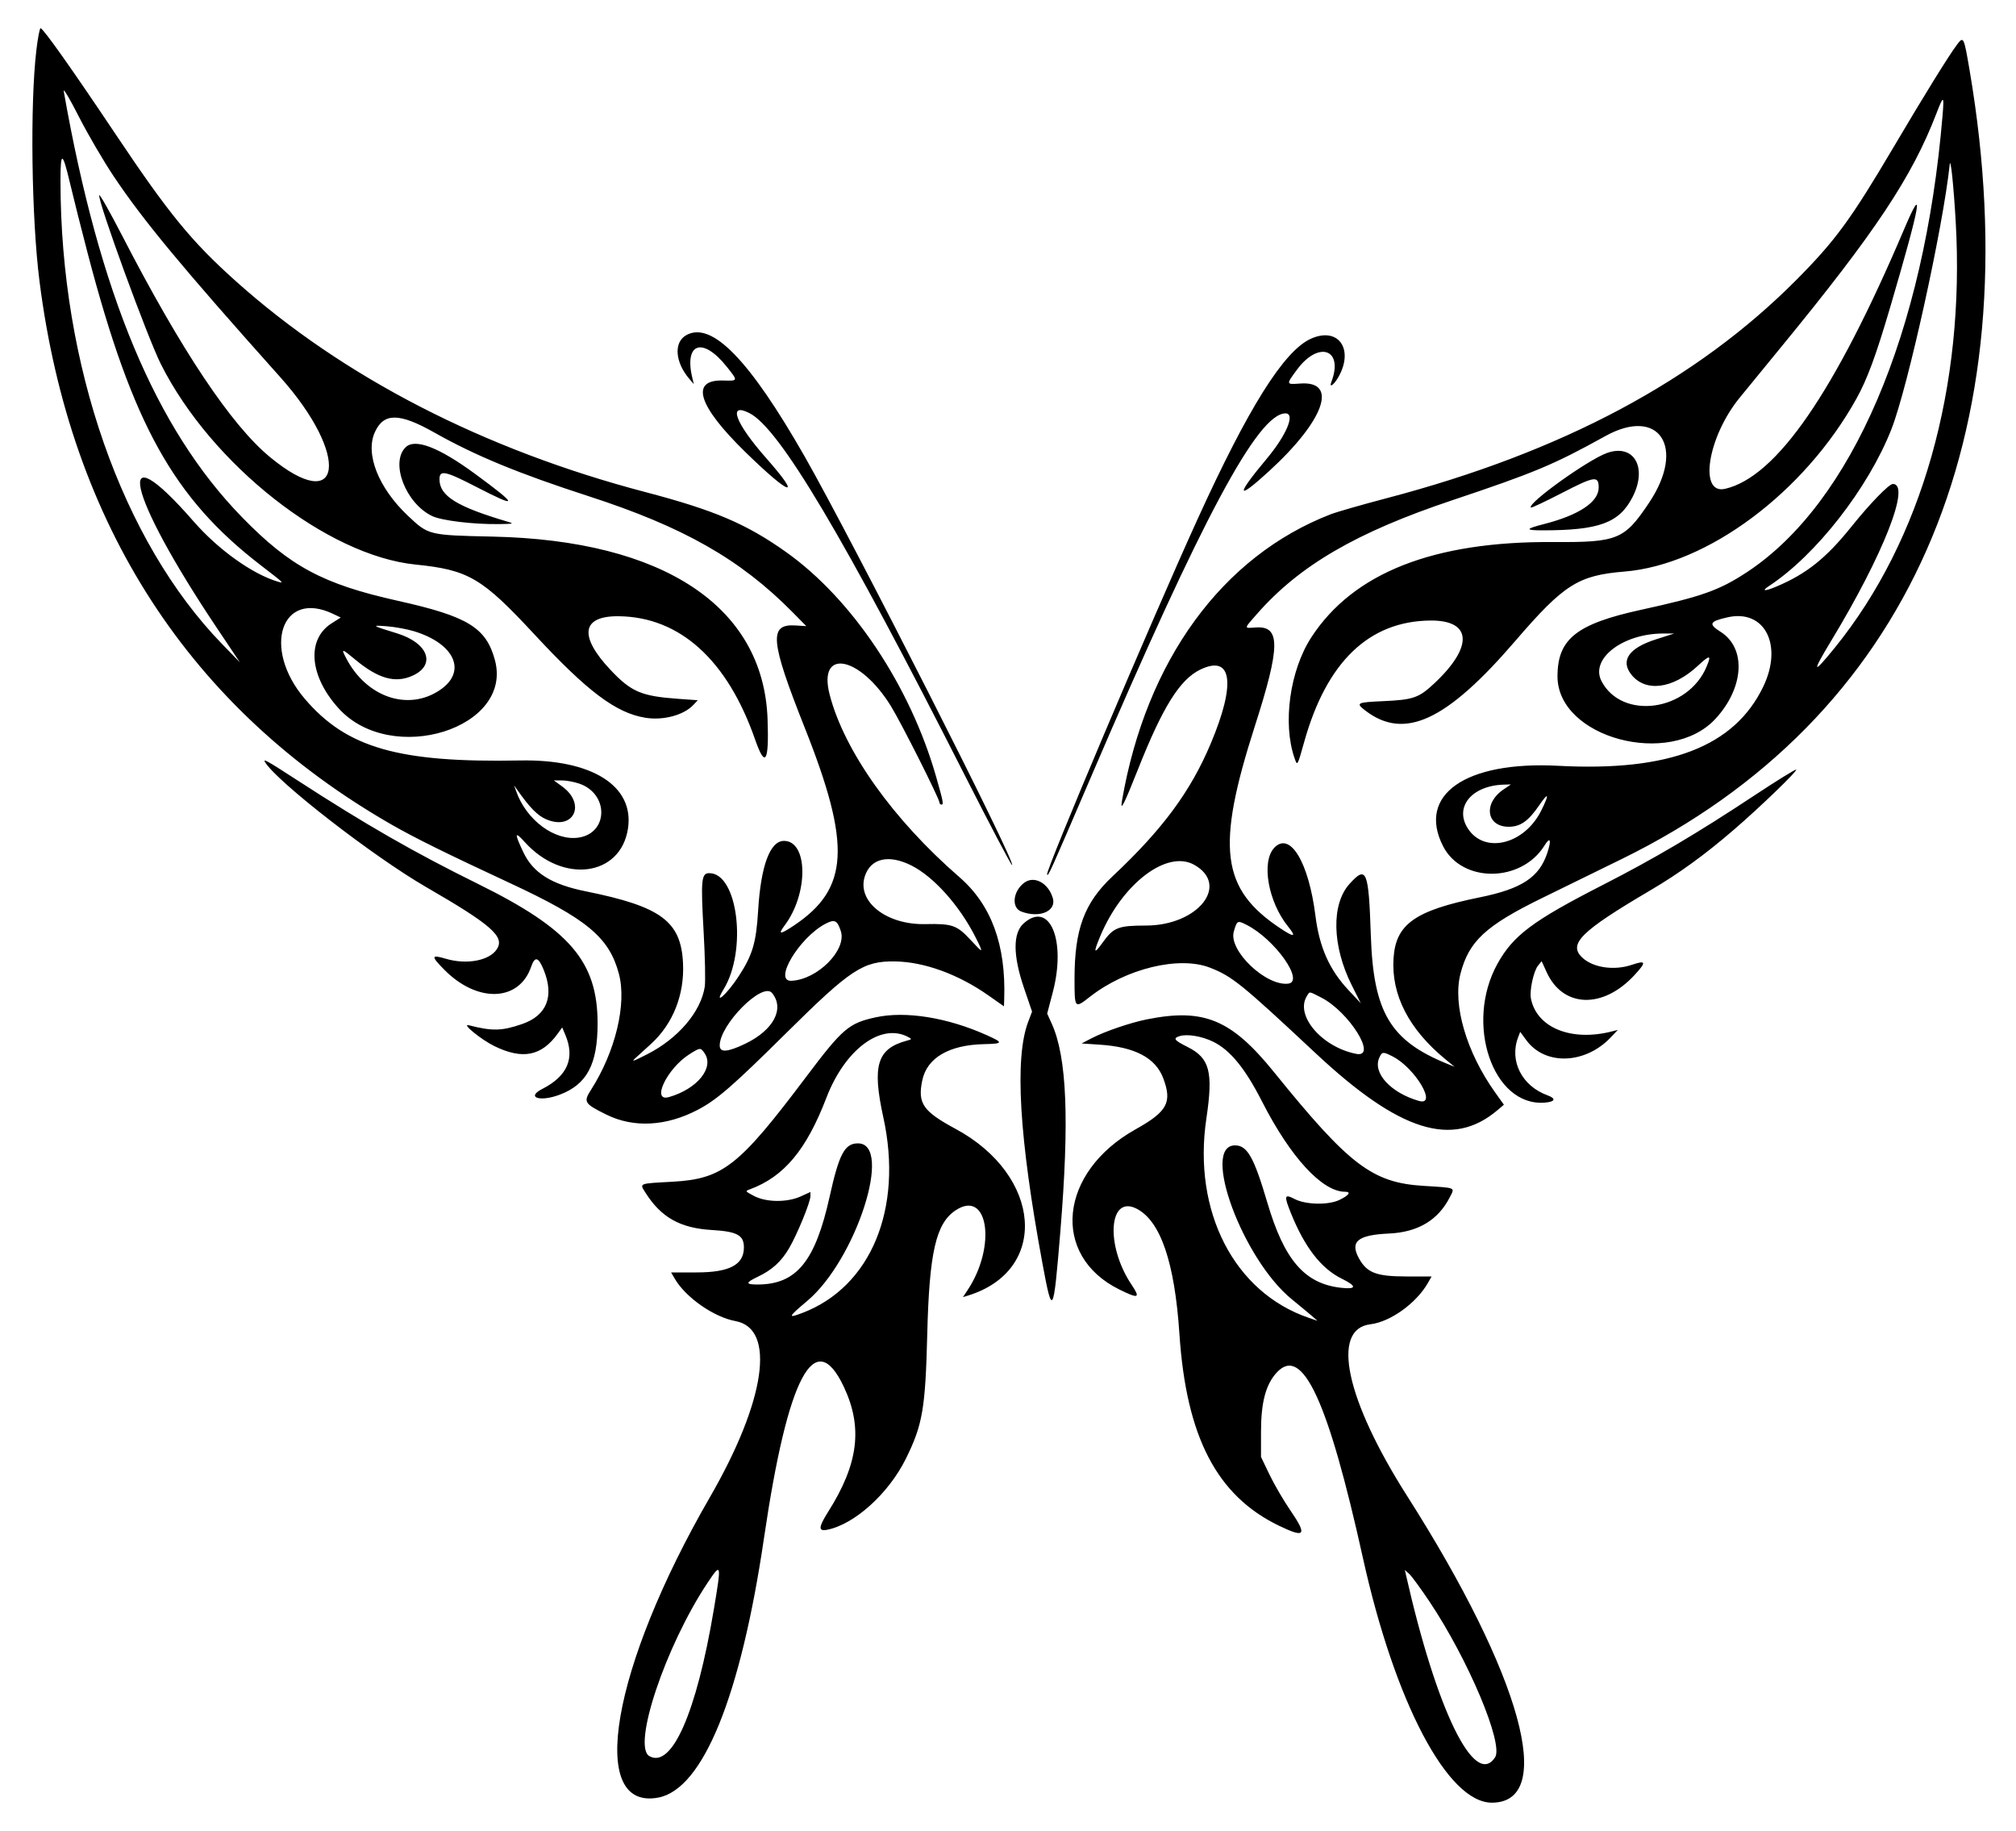<svg id="svg" xmlns="http://www.w3.org/2000/svg" xmlns:xlink="http://www.w3.org/1999/xlink" width="400" height="363.2" viewBox="0, 0, 400,363.2"><g id="svgg"><path id="path0" d="M7.221 9.900 C 5.942 20.645,6.247 43.286,7.839 55.800 C 13.981 104.088,37.689 140.656,77.722 163.587 C 82.306 166.214,88.558 169.301,101.121 175.143 C 116.487 182.289,120.873 185.937,122.798 193.171 C 124.385 199.137,122.112 208.593,117.268 216.173 C 115.716 218.601,115.916 218.922,120.332 221.104 C 125.722 223.768,132.178 223.425,138.451 220.140 C 142.240 218.157,145.366 215.444,156.050 204.865 C 168.820 192.221,171.263 190.617,177.600 190.710 C 183.349 190.794,190.106 193.246,196.030 197.397 L 199.200 199.618 199.250 198.109 C 199.602 187.392,196.685 179.478,190.360 173.990 C 177.184 162.558,167.532 148.993,164.621 137.816 C 162.187 128.470,170.615 130.066,176.804 140.123 C 178.849 143.445,186.400 158.448,186.400 159.188 C 186.400 159.415,186.583 159.600,186.808 159.600 C 187.264 159.600,187.148 159.003,185.717 154.000 C 180.580 136.027,169.079 118.821,155.980 109.514 C 148.095 103.910,141.744 101.204,128.044 97.608 C 96.016 89.200,68.052 74.807,46.821 55.801 C 37.968 47.875,33.522 42.440,22.857 26.505 C 14.260 13.659,8.551 5.600,8.048 5.600 C 7.874 5.600,7.502 7.535,7.221 9.900 M388.309 8.837 C 386.647 11.044,381.898 18.715,375.713 29.182 C 367.263 43.487,364.178 47.704,356.531 55.412 C 336.666 75.435,310.024 89.649,275.200 98.805 C 270.250 100.106,265.222 101.549,264.026 102.012 C 242.502 110.338,227.418 131.022,222.625 158.788 C 222.210 161.191,223.000 159.648,225.792 152.600 C 230.687 140.245,234.095 134.787,238.140 132.829 C 244.468 129.766,245.280 135.523,240.213 147.527 C 236.196 157.043,230.648 164.538,220.741 173.831 C 215.139 179.086,213.200 184.312,213.200 194.160 C 213.200 200.074,213.222 200.100,216.244 197.730 C 223.400 192.118,233.967 189.559,240.094 191.956 C 244.487 193.674,246.306 195.147,261.067 208.946 C 277.703 224.498,288.174 227.778,297.097 220.231 L 298.394 219.134 296.633 216.667 C 290.963 208.719,288.206 199.301,289.765 193.200 C 291.425 186.707,294.732 183.635,306.000 178.121 C 310.290 176.021,317.400 172.539,321.800 170.383 C 378.672 142.514,403.208 86.876,390.794 13.934 C 389.661 7.279,389.591 7.136,388.309 8.837 M22.559 34.971 C 28.412 43.727,36.163 53.072,55.594 74.800 C 69.565 90.423,67.991 102.577,53.541 90.646 C 45.865 84.307,35.984 69.510,24.277 46.823 C 21.843 42.105,19.780 38.460,19.693 38.722 C 19.340 39.780,29.264 66.964,31.942 72.276 C 41.978 92.184,64.905 110.210,82.448 111.986 C 92.953 113.050,95.617 114.614,106.013 125.814 C 116.554 137.171,122.212 141.426,128.037 142.373 C 131.594 142.952,135.658 141.867,137.575 139.827 L 138.447 138.899 134.523 138.617 C 127.247 138.094,125.239 137.235,121.139 132.888 C 114.786 126.154,115.392 122.158,122.754 122.238 C 134.881 122.370,144.325 130.907,149.829 146.713 C 151.839 152.483,152.612 151.193,152.294 142.600 C 151.470 120.328,131.659 107.184,97.800 106.442 C 84.991 106.162,85.023 106.170,80.902 102.272 C 75.082 96.768,72.424 90.028,74.377 85.727 C 76.140 81.844,79.223 81.865,86.200 85.810 C 94.259 90.365,102.930 93.943,116.741 98.411 C 135.597 104.511,146.904 110.941,157.291 121.472 L 159.982 124.200 157.823 124.065 C 152.505 123.732,152.813 127.087,159.688 144.400 C 168.939 167.696,168.467 176.280,157.535 183.580 C 154.746 185.443,154.287 185.429,155.712 183.526 C 160.435 177.220,160.334 166.800,155.551 166.800 C 152.786 166.800,150.963 171.709,150.425 180.600 C 150.037 186.996,149.335 189.383,146.600 193.600 C 144.206 197.290,141.447 199.698,143.566 196.247 C 148.286 188.562,146.402 173.200,140.740 173.200 C 139.146 173.200,139.025 174.463,139.613 184.919 C 139.889 189.826,139.989 194.676,139.836 195.699 C 139.089 200.683,134.547 206.014,128.389 209.136 C 125.462 210.620,125.164 210.707,126.200 209.773 C 126.860 209.178,128.204 207.956,129.186 207.058 C 133.527 203.088,135.814 197.328,135.522 191.098 C 135.129 182.741,131.190 179.826,116.200 176.799 C 109.413 175.429,105.788 173.159,103.844 169.064 C 102.033 165.250,102.096 164.786,104.119 167.031 C 111.655 175.391,123.170 173.874,124.601 164.333 C 125.869 155.880,117.448 150.574,103.200 150.848 C 79.077 151.313,68.776 148.363,60.464 138.607 C 51.907 128.564,55.827 116.865,66.104 121.776 L 67.607 122.495 65.803 123.639 C 60.758 126.839,61.379 134.155,67.241 140.569 C 77.704 152.017,101.866 144.489,98.195 130.925 C 96.453 124.490,92.813 122.265,79.000 119.191 C 64.068 115.869,57.527 112.359,47.971 102.544 C 30.892 84.999,19.723 58.297,12.647 18.091 C 12.518 17.361,13.826 19.558,15.607 23.063 C 17.361 26.516,20.490 31.875,22.559 34.971 M385.428 22.900 C 381.813 66.164,367.415 99.791,346.647 113.473 C 341.161 117.087,337.705 118.317,325.600 120.963 C 312.791 123.763,309.042 126.744,309.026 134.140 C 308.999 146.366,331.345 152.377,340.381 142.574 C 346.064 136.409,346.520 128.571,341.384 125.326 C 338.920 123.769,339.168 123.261,342.789 122.447 C 350.132 120.797,353.811 127.939,349.863 136.177 C 344.155 148.084,331.248 153.077,309.200 151.906 C 290.777 150.928,281.122 157.655,286.322 167.847 C 290.081 175.215,301.876 175.119,306.472 167.683 C 307.594 165.868,307.859 166.615,307.005 169.186 C 305.394 174.035,301.944 176.304,293.603 177.999 C 280.723 180.618,276.930 183.303,276.493 190.113 C 276.028 197.352,279.541 204.175,286.800 210.131 L 288.600 211.608 287.143 211.016 C 275.847 206.432,272.500 200.817,271.992 185.600 C 271.558 172.611,271.141 171.599,267.766 175.327 C 264.119 179.355,264.294 187.622,268.190 195.400 L 269.993 199.000 267.576 196.422 C 263.768 192.363,261.783 187.905,261.000 181.656 C 259.662 170.981,255.944 164.854,252.820 168.179 C 250.224 170.942,251.615 178.881,255.551 183.762 C 257.263 185.884,256.847 186.009,254.106 184.195 C 242.260 176.355,241.219 168.179,248.988 144.000 C 254.057 128.224,254.098 124.122,249.183 124.463 C 246.756 124.631,246.739 124.813,249.422 121.758 C 257.851 112.157,269.128 105.594,288.110 99.242 C 304.519 93.751,308.291 92.171,318.509 86.508 C 329.206 80.579,334.562 88.717,327.203 99.718 C 322.292 107.061,320.975 107.600,308.163 107.518 C 284.423 107.364,268.534 113.619,260.197 126.400 C 255.925 132.949,254.452 143.494,256.849 150.368 C 257.423 152.015,257.399 152.055,258.795 147.082 C 263.234 131.273,271.641 123.207,283.800 123.090 C 292.054 123.010,292.381 128.261,284.577 135.562 C 281.490 138.450,280.421 138.817,274.300 139.089 C 269.192 139.317,268.941 139.457,270.927 140.972 C 278.671 146.878,286.996 143.009,300.628 127.166 C 310.306 115.918,313.114 114.133,322.331 113.375 C 338.773 112.023,357.971 97.720,368.322 79.110 C 370.516 75.166,372.226 70.521,375.138 60.600 C 381.091 40.319,381.877 35.874,377.825 45.411 C 364.050 77.826,352.498 94.586,342.292 96.961 C 337.002 98.193,338.809 86.724,345.130 78.944 C 346.228 77.593,349.983 73.003,353.476 68.744 C 372.112 46.018,379.366 35.104,384.212 22.500 C 385.628 18.816,385.765 18.861,385.428 22.900 M17.437 50.400 C 26.311 84.221,34.440 98.834,51.800 112.175 C 56.328 115.655,56.439 115.759,55.200 115.399 C 50.152 113.930,43.347 109.078,38.423 103.438 C 22.265 84.927,25.075 97.766,43.055 124.600 L 47.611 131.400 44.075 127.760 C 24.194 107.295,12.015 72.427,12.001 35.933 C 11.999 29.927,12.388 29.988,13.863 36.223 C 14.588 39.291,16.196 45.670,17.437 50.400 M388.032 43.865 C 389.935 76.718,381.324 107.152,364.112 128.400 C 359.597 133.975,359.393 133.615,363.358 127.065 C 373.668 110.031,379.183 96.000,375.569 96.000 C 374.794 96.000,371.066 99.838,367.359 104.454 C 362.316 110.733,358.444 113.825,352.461 116.352 C 350.110 117.345,349.397 117.287,351.005 116.234 C 360.286 110.153,370.698 96.815,375.283 85.134 C 378.541 76.835,385.544 45.043,386.846 32.638 C 387.016 31.019,387.618 36.722,388.032 43.865 M136.200 66.462 C 133.634 67.865,133.910 71.833,136.808 75.200 L 137.668 76.200 137.419 75.200 C 135.633 68.018,139.375 66.679,144.217 72.766 C 146.471 75.599,146.481 75.563,143.457 75.479 C 136.865 75.296,138.481 80.488,147.866 89.650 C 156.842 98.411,159.329 99.153,152.040 90.894 C 145.882 83.916,144.320 79.714,148.718 81.958 C 154.663 84.991,167.306 106.258,191.484 153.900 C 196.425 163.635,200.619 171.600,200.805 171.600 C 201.848 171.600,169.129 107.149,159.685 90.600 C 148.708 71.366,141.250 63.700,136.200 66.462 M260.072 67.202 C 254.743 69.620,247.689 80.859,237.603 103.000 C 228.455 123.081,207.299 173.033,207.751 173.484 C 208.032 173.766,208.176 173.446,216.517 154.000 C 238.553 102.625,249.593 82.000,255.060 82.000 C 257.053 82.000,255.284 86.269,251.330 91.000 C 245.117 98.436,245.293 99.413,251.777 93.479 C 262.774 83.414,265.593 75.528,257.997 76.078 C 255.137 76.285,255.143 76.309,257.327 73.344 C 261.640 67.490,266.652 69.266,264.158 75.765 C 263.656 77.073,264.688 76.337,265.580 74.751 C 268.711 69.179,265.479 64.748,260.072 67.202 M80.457 88.743 C 77.393 91.807,80.506 99.851,85.725 102.357 C 87.623 103.268,93.850 104.023,98.942 103.959 C 101.854 103.923,102.051 103.874,100.800 103.506 C 90.644 100.511,87.200 98.378,87.200 95.081 C 87.200 93.161,88.329 93.394,94.535 96.599 C 102.977 100.957,102.913 100.346,94.259 93.995 C 87.020 88.683,82.310 86.890,80.457 88.743 M318.882 89.840 C 315.136 91.153,302.951 99.885,303.750 100.684 C 303.852 100.785,306.605 99.490,309.868 97.806 C 316.396 94.435,317.200 94.315,317.200 96.711 C 317.200 99.579,313.304 102.174,306.306 103.966 C 302.608 104.912,302.552 105.200,306.064 105.200 C 317.283 105.200,321.277 103.728,323.905 98.625 C 326.936 92.742,324.209 87.974,318.882 89.840 M82.214 125.233 C 90.234 127.711,92.667 133.176,87.371 136.820 C 81.057 141.164,72.712 138.354,68.662 130.520 C 67.658 128.579,67.800 128.604,70.497 130.849 C 75.047 134.635,78.438 135.583,81.868 134.025 C 86.573 131.889,84.967 127.538,78.768 125.631 C 73.708 124.074,73.576 123.982,76.753 124.229 C 78.378 124.355,80.835 124.807,82.214 125.233 M328.534 126.831 C 323.205 128.534,321.476 131.009,323.667 133.795 C 326.476 137.366,331.903 136.669,336.833 132.105 C 339.288 129.832,339.606 129.854,338.614 132.228 C 334.907 141.101,321.836 142.914,317.764 135.120 C 315.453 130.695,321.941 125.680,330.000 125.663 L 332.200 125.659 328.534 126.831 M52.600 151.200 C 55.033 155.137,74.102 169.918,84.509 175.935 C 97.560 183.480,100.207 185.804,98.579 188.288 C 97.086 190.567,92.579 191.404,88.433 190.173 C 85.524 189.309,85.483 189.655,88.176 192.376 C 94.731 199.000,102.999 198.712,105.384 191.777 C 106.124 189.622,106.830 189.798,107.884 192.400 C 110.010 197.648,108.485 201.453,103.581 203.135 C 99.536 204.523,97.688 204.563,93.000 203.366 C 91.487 202.980,95.478 206.230,98.077 207.501 C 103.690 210.246,107.449 209.500,110.685 205.000 L 111.548 203.800 112.174 205.287 C 114.114 209.896,112.599 213.449,107.609 215.995 C 104.303 217.682,107.087 218.630,111.023 217.157 C 116.444 215.129,118.572 211.137,118.571 203.000 C 118.568 190.729,113.061 184.315,94.800 175.313 C 82.206 169.105,72.512 163.544,58.932 154.736 C 53.005 150.891,52.095 150.383,52.600 151.200 M348.118 157.771 C 336.587 165.390,328.288 170.289,318.000 175.548 C 304.093 182.658,300.227 185.553,297.102 191.200 C 290.579 202.988,296.173 219.477,306.440 218.724 C 308.560 218.569,308.836 217.918,307.054 217.274 C 301.964 215.433,299.433 210.447,301.213 205.765 L 301.626 204.678 302.852 206.345 C 306.569 211.399,314.516 211.126,319.600 205.770 L 321.000 204.295 319.800 204.600 C 311.755 206.647,304.914 203.869,303.757 198.085 C 303.442 196.512,304.275 192.643,305.165 191.544 L 305.879 190.663 306.888 192.868 C 310.122 199.932,318.033 200.191,324.286 193.437 C 326.710 190.820,326.618 190.423,323.812 191.375 C 320.291 192.571,316.111 191.972,313.962 189.965 C 311.079 187.271,313.630 184.742,327.400 176.639 C 333.178 173.240,338.261 169.552,344.063 164.550 C 349.214 160.110,356.653 152.936,356.389 152.663 C 356.273 152.543,352.551 154.841,348.118 157.771 M114.917 155.434 C 120.828 157.448,120.742 165.260,114.800 166.149 C 110.059 166.857,104.408 162.654,102.410 156.934 L 102.014 155.800 102.707 156.785 C 105.088 160.167,106.638 161.750,108.283 162.478 C 113.758 164.900,116.429 159.544,111.519 155.987 L 109.880 154.800 111.469 154.800 C 112.343 154.800,113.894 155.085,114.917 155.434 M298.297 156.611 C 294.249 159.362,294.913 164.003,299.354 163.999 C 301.668 163.996,303.263 162.870,305.414 159.719 C 307.295 156.963,307.459 157.482,305.770 160.843 C 302.432 167.487,294.638 169.426,291.308 164.441 C 288.450 160.163,291.941 155.826,298.393 155.640 L 299.786 155.600 298.297 156.611 M180.817 171.672 C 185.241 173.883,190.393 179.637,193.545 185.889 C 195.217 189.205,195.162 189.237,192.579 186.447 C 189.866 183.516,188.935 183.191,183.600 183.308 C 175.833 183.478,169.947 178.807,171.604 173.787 C 172.773 170.246,176.330 169.429,180.817 171.672 M236.955 171.548 C 244.059 175.561,237.705 183.571,227.400 183.593 C 221.840 183.605,220.944 183.955,218.784 186.962 C 217.026 189.410,216.896 189.051,218.317 185.669 C 222.706 175.223,231.570 168.506,236.955 171.548 M203.148 175.155 C 200.949 176.884,200.663 180.063,202.637 180.814 C 206.269 182.195,209.667 180.734,208.886 178.128 C 207.973 175.082,205.120 173.604,203.148 175.155 M203.106 183.167 C 200.956 185.089,200.970 189.495,203.147 195.892 L 204.773 200.669 204.008 202.681 C 201.276 209.872,202.202 225.591,206.832 250.600 C 208.820 261.342,209.012 261.003,210.380 244.367 C 212.203 222.177,211.688 209.684,208.674 203.043 L 207.774 201.059 208.884 196.830 C 211.598 186.488,208.250 178.571,203.106 183.167 M166.827 184.683 C 168.062 188.425,162.185 194.337,157.020 194.550 C 153.358 194.701,158.567 185.985,163.773 183.249 C 165.602 182.288,166.117 182.530,166.827 184.683 M247.320 183.447 C 252.945 186.288,258.921 194.729,255.583 195.119 C 251.155 195.635,243.729 188.534,244.798 184.805 C 245.438 182.576,245.514 182.535,247.320 183.447 M153.168 196.961 C 155.744 200.065,153.490 204.342,147.856 207.042 C 144.334 208.730,142.800 208.834,142.800 207.387 C 142.800 203.236,151.290 194.699,153.168 196.961 M262.109 197.855 C 267.661 200.668,273.414 209.886,269.094 209.046 C 262.292 207.723,256.904 201.425,259.296 197.595 C 259.904 196.622,259.625 196.596,262.109 197.855 M173.755 201.795 C 168.398 202.961,167.178 204.008,159.877 213.707 C 146.568 231.390,143.402 233.863,133.367 234.415 C 126.597 234.788,126.857 234.676,128.121 236.662 C 131.204 241.504,134.983 243.617,141.224 243.984 C 146.256 244.281,147.600 245.010,147.600 247.439 C 147.600 250.891,144.740 252.400,138.197 252.400 L 133.155 252.400 133.877 253.638 C 136.059 257.377,141.633 261.267,145.940 262.056 C 153.997 263.532,151.908 277.861,140.846 297.000 C 121.344 330.741,116.446 359.229,130.604 356.573 C 139.474 354.909,146.969 336.500,151.600 305.000 C 156.301 273.025,161.654 262.891,167.413 275.065 C 171.229 283.131,170.334 290.356,164.343 299.843 C 162.377 302.957,162.320 303.793,164.100 303.449 C 169.499 302.405,176.293 296.290,179.711 289.399 C 183.060 282.646,183.610 279.450,183.980 264.600 C 184.383 248.462,185.693 242.713,189.559 240.114 C 196.059 235.744,197.793 247.192,191.958 255.949 L 191.059 257.299 192.029 257.002 C 208.179 252.058,206.794 233.201,189.600 223.927 C 183.113 220.427,182.047 218.881,182.985 214.329 C 183.910 209.839,188.294 207.265,195.269 207.117 C 199.091 207.035,199.138 206.837,195.700 205.300 C 187.931 201.827,179.672 200.508,173.755 201.795 M227.587 202.196 C 224.292 202.853,219.204 204.589,216.600 205.944 L 214.600 206.985 218.200 207.222 C 225.202 207.683,229.279 209.837,230.799 213.877 C 232.605 218.678,231.624 220.490,225.301 224.021 C 210.110 232.506,208.430 249.033,222.072 255.776 C 225.930 257.682,226.324 257.531,224.517 254.838 C 219.283 247.042,219.975 236.891,225.544 239.771 C 230.276 242.218,233.070 250.408,234.013 264.600 C 235.372 285.040,241.429 296.697,253.789 302.656 C 258.992 305.164,259.420 304.561,255.990 299.553 C 254.664 297.618,252.819 294.452,251.890 292.517 L 250.200 289.000 250.200 284.000 C 250.200 278.114,251.162 274.546,253.383 272.191 C 258.429 266.840,263.517 277.840,270.411 309.000 C 276.759 337.696,287.234 357.582,296.000 357.582 C 308.852 357.582,301.906 332.416,279.226 296.800 C 267.015 277.625,264.009 263.621,271.903 262.686 C 275.861 262.217,281.040 258.492,283.323 254.473 L 284.045 253.200 279.086 253.200 C 273.119 253.200,271.239 252.493,269.659 249.653 C 267.786 246.284,269.357 244.969,275.600 244.685 C 281.333 244.423,285.337 242.037,287.650 237.502 C 288.679 235.484,289.047 235.643,282.407 235.228 C 272.270 234.593,267.709 231.122,252.810 212.703 C 244.322 202.210,238.882 199.944,227.587 202.196 M180.193 205.705 C 180.965 206.120,180.954 206.152,179.931 206.427 C 174.026 208.015,173.006 211.340,175.263 221.637 C 179.235 239.753,172.806 255.267,159.182 260.444 C 156.221 261.569,156.346 261.268,160.184 258.036 C 169.864 249.885,177.285 226.800,170.225 226.800 C 167.600 226.800,166.485 228.896,164.616 237.338 C 161.758 250.244,158.032 254.789,150.300 254.798 C 147.891 254.801,147.902 254.426,150.343 253.267 C 153.179 251.920,155.014 250.252,156.559 247.615 C 158.173 244.862,160.800 238.455,160.800 237.273 L 160.800 236.445 158.900 237.312 C 156.181 238.552,152.044 238.515,149.600 237.229 C 147.830 236.297,147.816 236.275,148.800 235.911 C 155.568 233.402,159.996 228.100,163.974 217.742 C 167.662 208.142,174.830 202.822,180.193 205.705 M240.685 206.626 C 244.079 208.283,247.043 211.904,250.409 218.507 C 256.037 229.546,262.346 236.400,266.879 236.400 C 268.140 236.400,267.659 237.100,265.769 238.015 C 263.579 239.075,259.082 238.987,256.873 237.840 C 254.822 236.776,254.725 237.150,256.146 240.670 C 258.874 247.427,262.138 251.630,266.218 253.639 C 269.265 255.139,269.202 255.801,266.046 255.443 C 258.850 254.627,254.816 249.955,251.450 238.537 C 248.798 229.540,247.476 227.200,245.046 227.200 C 238.225 227.200,246.541 249.763,256.290 257.708 C 257.971 259.079,259.809 260.604,260.374 261.097 L 261.400 261.994 259.676 261.406 C 244.877 256.361,236.617 240.296,239.358 221.888 C 240.745 212.573,240.031 209.877,235.589 207.658 C 232.953 206.340,232.674 205.946,234.076 205.520 C 235.590 205.060,238.462 205.541,240.685 206.626 M139.777 208.889 C 141.787 211.759,138.361 216.005,132.732 217.619 C 129.144 218.648,132.333 211.947,136.770 209.133 C 138.920 207.770,138.989 207.764,139.777 208.889 M276.319 209.559 C 280.801 211.845,285.297 219.460,281.527 218.379 C 275.930 216.774,272.302 212.809,273.674 209.798 C 274.219 208.600,274.407 208.583,276.319 209.559 M141.627 319.290 C 138.191 339.747,133.293 350.878,128.842 348.346 C 125.392 346.384,132.067 326.479,140.352 314.024 C 143.131 309.847,143.179 310.049,141.627 319.290 M283.672 317.758 C 291.330 329.209,298.373 345.950,296.644 348.589 C 292.597 354.766,285.055 339.333,278.964 312.411 L 278.740 311.422 279.615 312.211 C 280.096 312.645,281.921 315.141,283.672 317.758 " stroke="none" fill="#000000" fill-rule="evenodd"></path></g></svg>